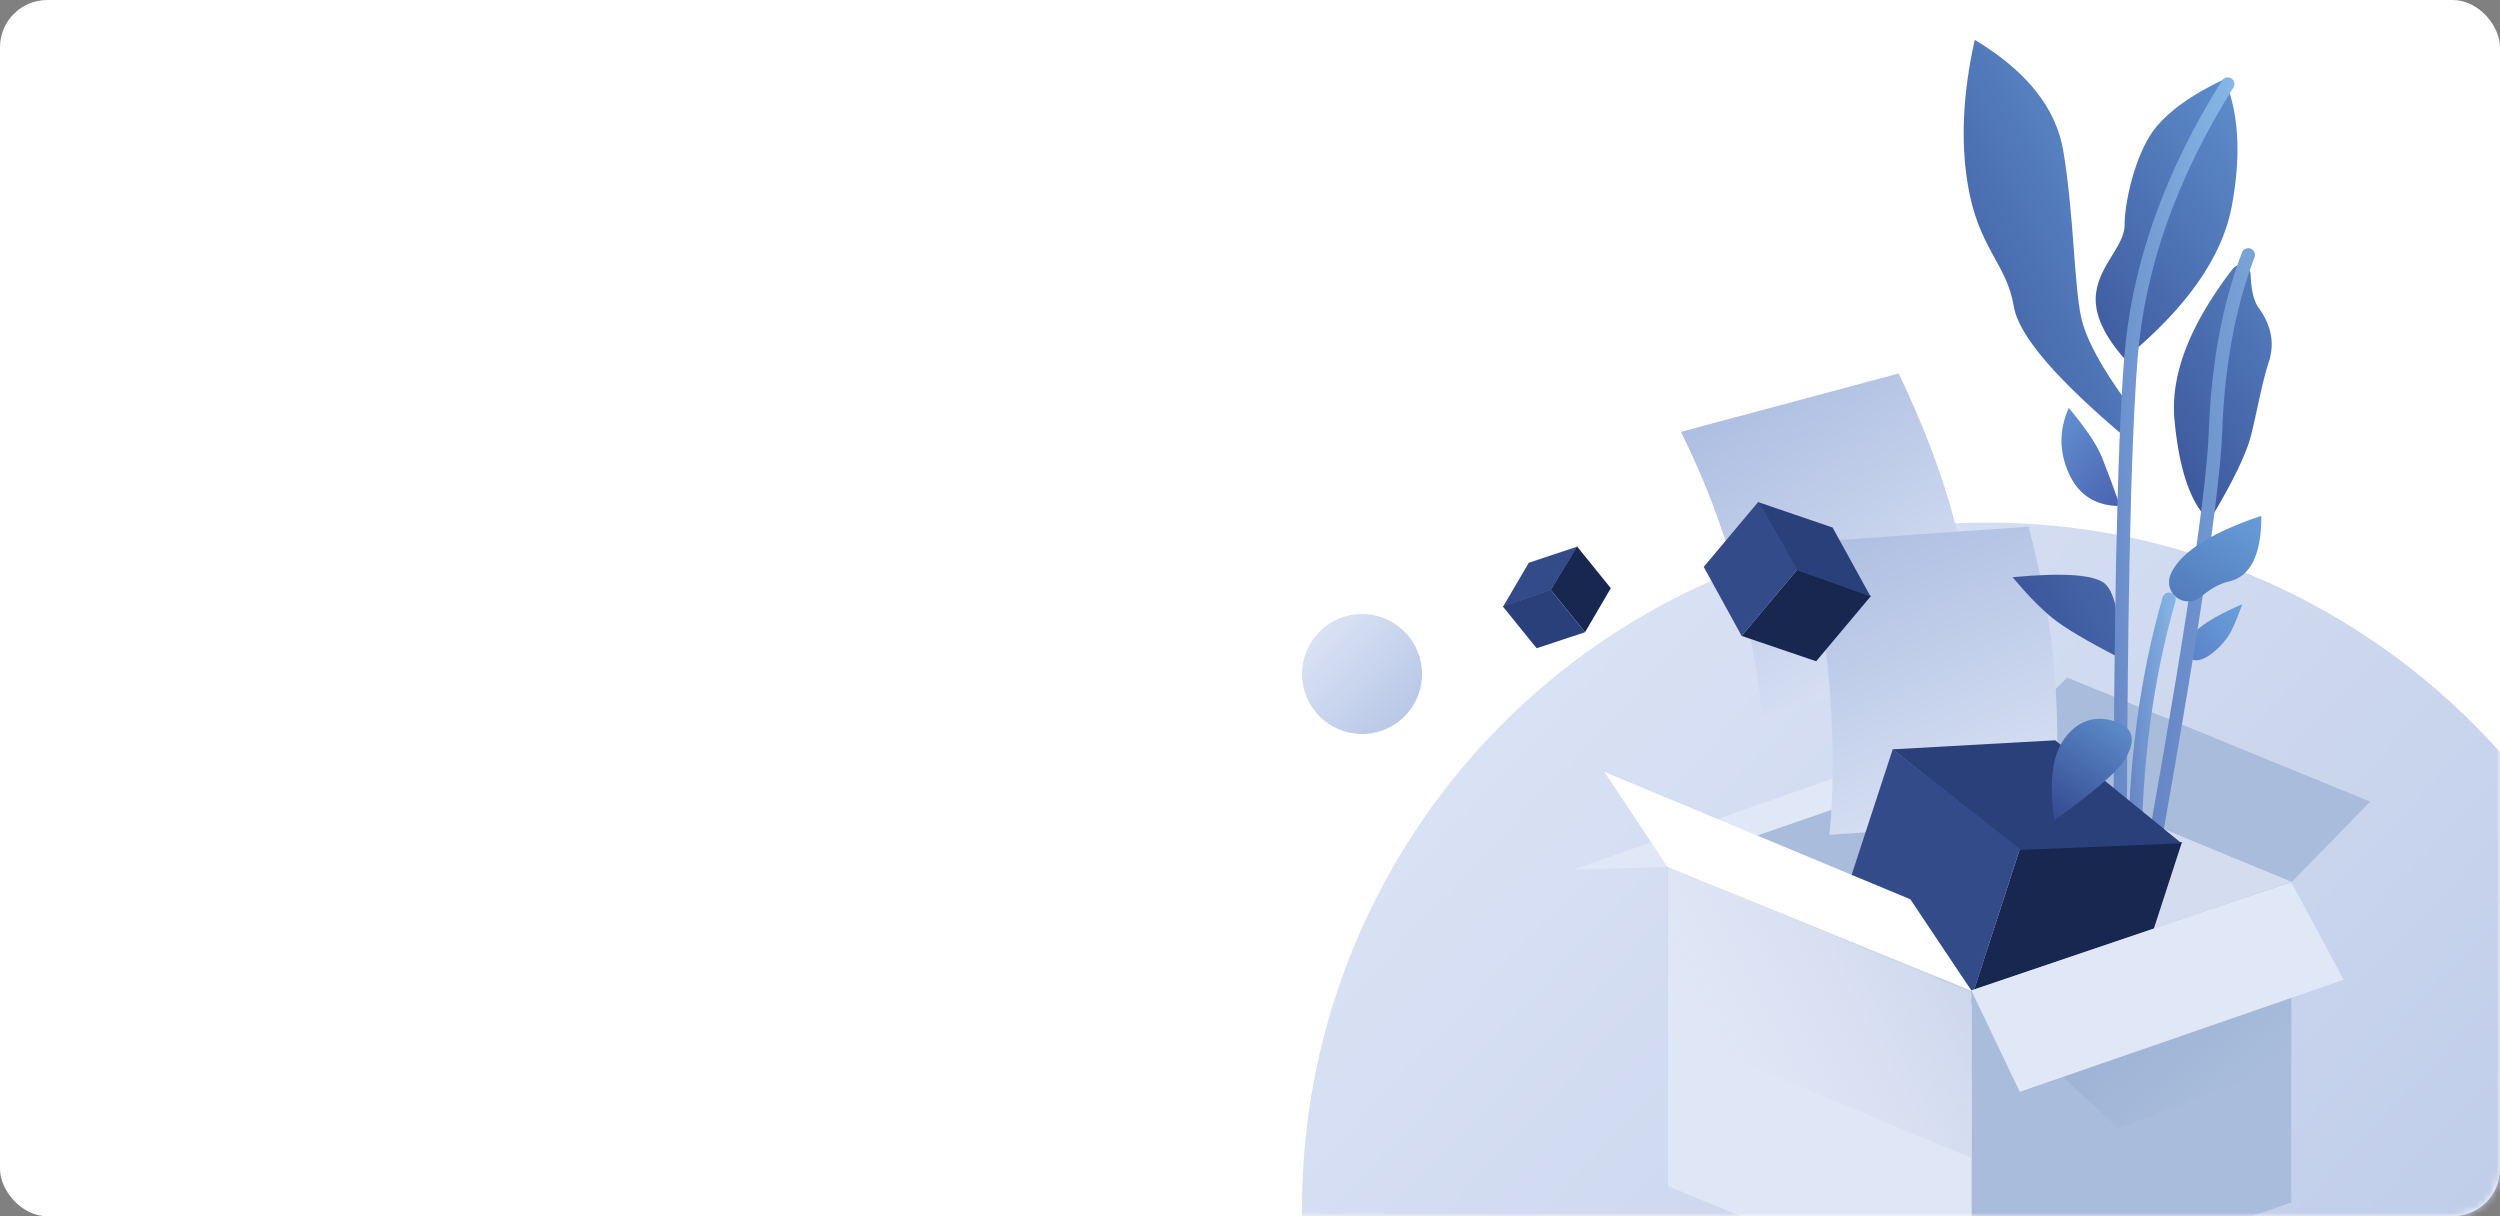 <svg width="370" height="180" xmlns="http://www.w3.org/2000/svg" xmlns:xlink="http://www.w3.org/1999/xlink"><rect width="100%" height="100%" fill="#808080" stroke="none"/><defs><linearGradient id="c" x1="171.302%" y1="169.409%" x2="-4.664%" y2="4.482%"><stop stop-color="#93A9D6" offset="0%"/><stop stop-color="#E0E7F7" offset="100%"/></linearGradient><linearGradient id="d" x1="66.067%" y1="11.522%" x2="22.411%" y2="82.175%"><stop stop-color="#E8EDF7" stop-opacity="0" offset="0%"/><stop stop-color="#C2CCE1" offset="100%"/></linearGradient><linearGradient id="e" x1="8.68%" y1="-72.654%" x2="58.734%" y2="120.934%"><stop stop-color="#93A9D6" offset="0%"/><stop stop-color="#E0E7F7" offset="100%"/></linearGradient><linearGradient id="f" x1="119.933%" y1="6.082%" x2="-13.987%" y2="113.699%"><stop stop-color="#6BA3DE" offset="0%"/><stop stop-color="#5677BF" offset="100%"/></linearGradient><linearGradient id="g" x1="100%" y1="-31.414%" x2="-9.579%" y2="160.3%"><stop stop-color="#6BA3DE" offset="0%"/><stop stop-color="#202873" offset="100%"/></linearGradient><linearGradient id="h" x1="-13.987%" y1="-45.197%" x2="100%" y2="119.51%"><stop stop-color="#6BA3DE" offset="0%"/><stop stop-color="#485CAC" offset="100%"/></linearGradient><linearGradient id="i" x1="-172.005%" y1="135.266%" x2="166.12%" y2="-76.214%"><stop stop-color="#4551A2" offset="0%"/><stop stop-color="#95D0F6" offset="100%"/></linearGradient><linearGradient id="j" x1="-172.005%" y1="135.266%" x2="167.565%" y2="-47.663%"><stop stop-color="#4551A2" offset="0%"/><stop stop-color="#95D0F6" offset="100%"/></linearGradient><linearGradient id="k" x1="-172.005%" y1="135.266%" x2="258.076%" y2="-71.158%"><stop stop-color="#4551A2" offset="0%"/><stop stop-color="#95D0F6" offset="100%"/></linearGradient><linearGradient id="l" x1="100%" y1="-31.414%" x2="-173.293%" y2="376.651%"><stop stop-color="#6BA3DE" offset="0%"/><stop stop-color="#202873" offset="100%"/></linearGradient><linearGradient id="m" x1="165.037%" y1="147.456%" x2="38.968%" y2="27.42%"><stop stop-color="#C5D5EA" stop-opacity="0" offset="0%"/><stop stop-color="#93AAD0" offset="100%"/></linearGradient><linearGradient id="n" x1="-18.808%" y1="94.976%" x2="100%" y2="36.909%"><stop stop-color="#E8EDF7" stop-opacity="0" offset="0%"/><stop stop-color="#CCD6EC" offset="100%"/></linearGradient><rect id="a" x="0" y="0" width="370" height="180" rx="7"/></defs><g fill="none" fill-rule="evenodd"><mask id="b" fill="#fff"><use xlink:href="#a"/></mask><use fill="#FFF" xlink:href="#a"/><g mask="url(#b)"><g transform="translate(192.7 5.9)"><ellipse fill="url(#c)" cx="101.5" cy="172.922" rx="101.5" ry="101.478"/><ellipse fill="url(#c)" cx="8.881" cy="93.853" rx="8.881" ry="8.879"/><path fill="#A9BCDC" d="M101.412 106.09l45.02 18.59 11.654-11.94-44.835-18.358z"/><path fill="url(#d)" d="M73.412 106.017L118.42 124.6l-.038 24.857-44.969-6.826z" transform="translate(28)"/><path fill="#E0E7F7" d="M54.142 122.413l47.492-16.396H87.971l-47.86 16.79z"/><path fill="#A9BCDC" d="M54.078 122.364l48.11-16.649v47.13l-48.11 16.78z"/><path fill="#D4DDEF" d="M101.412 106.017l45.007 18.584v46.575l-45.007-18.617z"/><path d="M33.09 52.654h33.367c1.552 8.316 2.328 15.915 2.328 22.796 0 6.88-.517 13.762-1.552 20.643H33.866c1.035-6.163 1.552-13.044 1.552-20.643s-.776-15.198-2.328-22.796z" fill="url(#e)" transform="rotate(-15 64.938 -31.967)"/><path d="M47.725 73.078h33.367c1.552 8.316 2.328 15.915 2.328 22.796s-.517 13.762-1.552 20.643H48.501c1.035-6.163 1.552-13.044 1.552-20.643 0-7.598-.776-15.197-2.328-22.796z" fill="url(#e)" transform="rotate(-4 79.573 -306.11)"/><path fill="#172750" d="M84.201 82.306l-10.916-3.891-8.224 9.8 11.035 3.751z"/><path fill="#29407A" d="M84.142 82.376l-10.908-3.903-5.736-10.063 11.027 3.763z"/><path fill="#344B89" d="M67.557 68.34l5.728 10.075-8.224 9.8L59.451 78z"/><path fill="#172750" d="M40.687 74.96l-3.883 6.426 5.085 6.28 3.81-6.516z"/><path fill="#344B89" d="M40.724 75.006l-3.89 6.419-7.086 2.469 3.817-6.51z"/><path fill="#29407A" d="M29.712 83.849l7.092-2.463 5.085 6.28-7.165 2.372z"/><path d="M41.244 83.519c-6.584 2.818-9.255 5.35-8.01 7.594 1.063 1.916 4.168-.355 5.884-2.802.523-.746 1.232-2.343 2.126-4.792z" fill="url(#f)" transform="translate(97.926)"/><path d="M23.155 91.507c-4.953-2.541-8.314-4.539-10.082-5.991-1.77-1.453-3.715-3.45-5.837-5.992 7.782-.726 12.381-.363 13.796 1.09 1.415 1.452 2.123 5.083 2.123 10.893zM24.233 59.089c-10.514-8.833-16.121-15.38-16.82-19.645-1.05-6.396-5.248-8.528-6.823-18.123C-.46 14.925-.11 7.818 1.64 0c7.696 4.62 12.07 10.128 13.119 16.524 1.574 9.594 1.574 19.722 2.623 24.52.7 3.197 2.983 7.436 6.85 12.714v5.33z" fill="url(#g)" transform="translate(97.926)"/><path d="M23.155 68.994c-3.618 0-6.15-1.614-7.598-4.842-1.447-3.228-1.447-6.456 0-9.683 2.533 3.048 4.16 5.469 4.884 7.262.724 1.793 1.628 4.214 2.714 7.263z" fill="url(#h)" transform="translate(97.926)"/><path d="M30.39 82.792c-3.376 11.762-5.065 24.592-5.065 38.492" stroke="url(#i)" stroke-width="1.983" stroke-linecap="round" transform="translate(97.926)"/><path d="M23.818 47.206c-3.171-3.584-4.58-6.81-4.228-9.677.528-4.3 4.228-6.989 4.228-10.214 0-3.226 1.586-10.753 4.757-14.516C30.69 10.29 34.037 7.96 38.618 5.81c2.114 5.018 2.466 11.29 1.057 18.816-1.41 7.527-6.695 15.054-15.857 22.58zM36.37 71.172c-2.76-2.497-4.486-7.491-5.176-14.983-.608-6.597 2.263-14.024 8.612-22.281a1.487 1.487 0 012.665.85c.088 2.297.47 3.91 1.145 4.842 1.553 2.14 2.588 4.816 1.553 8.027-1.035 3.21-1.553 6.421-2.588 10.702-.69 2.854-2.76 7.135-6.211 12.843z" fill="url(#g)" transform="translate(97.926)"/><path d="M39.073 6.536c-8.49 13.53-13.265 27.061-14.327 40.592-1.06 13.53-1.591 39.702-1.591 78.513" stroke="url(#j)" stroke-width="1.983" stroke-linecap="round" transform="translate(97.926)"/><path d="M42.114 31.824c-2.871 7.532-4.488 16.26-4.85 26.185-.361 9.926-4.37 35.78-12.027 77.564" stroke="url(#k)" stroke-width="1.983" stroke-linecap="round" transform="translate(97.926)"/><path d="M30.636 79.087c1.431-3.24 5.905-6.12 13.42-8.64 0 5.76-1.61 9-4.83 9.72-1.272.284-2.654 1.044-4.147 2.28a2.862 2.862 0 01-4.443-3.36z" fill="url(#l)" transform="translate(97.926)"/><g><path fill="#172750" d="M130.23 118.73l-23.988 1.006-7.48 23.024 24.106-1.37z"/><path fill="#29407A" d="M130.172 118.91l-23.983.98-18.82-14.888 24.1-1.34z"/><path fill="#344B89" d="M87.416 105.013l18.826 14.723-7.48 23.024-18.698-15.277z"/></g><path fill="#A9BCDC" d="M99.085 140.676l47.333-16.042v47.44l-47.333 16.189z"/><path fill="url(#m)" d="M71.085 140.943l47.322-16.309v26.775l-25.594 9.694z" transform="translate(28)"/><path fill="#E0E7F7" d="M99.051 140.683l47.352-16.049 7.768 14.467-47.945 16.59z"/><path fill="#DFE6F6" d="M54.078 122.307l45.007 18.73v47.205l-45.007-18.63z"/><path fill="url(#n)" d="M26.175 122.307l44.919 18.348-.047 24.809-44.969-18.669z" transform="translate(28)"/><path fill="#FFF" d="M54.098 122.41l45.005 18.346-9.072-13.56-45.265-18.851z"/><path d="M92.575 100.959c-2.826-1.05-5.987-.52-8.164 3.119-1.451 2.426-1.814 6.238-1.088 11.436 5.805-4.158 9.252-7.104 10.34-8.837 1.633-2.599 1.737-4.669-1.088-5.718z" fill="url(#g)" transform="translate(28)"/></g></g></g></svg>